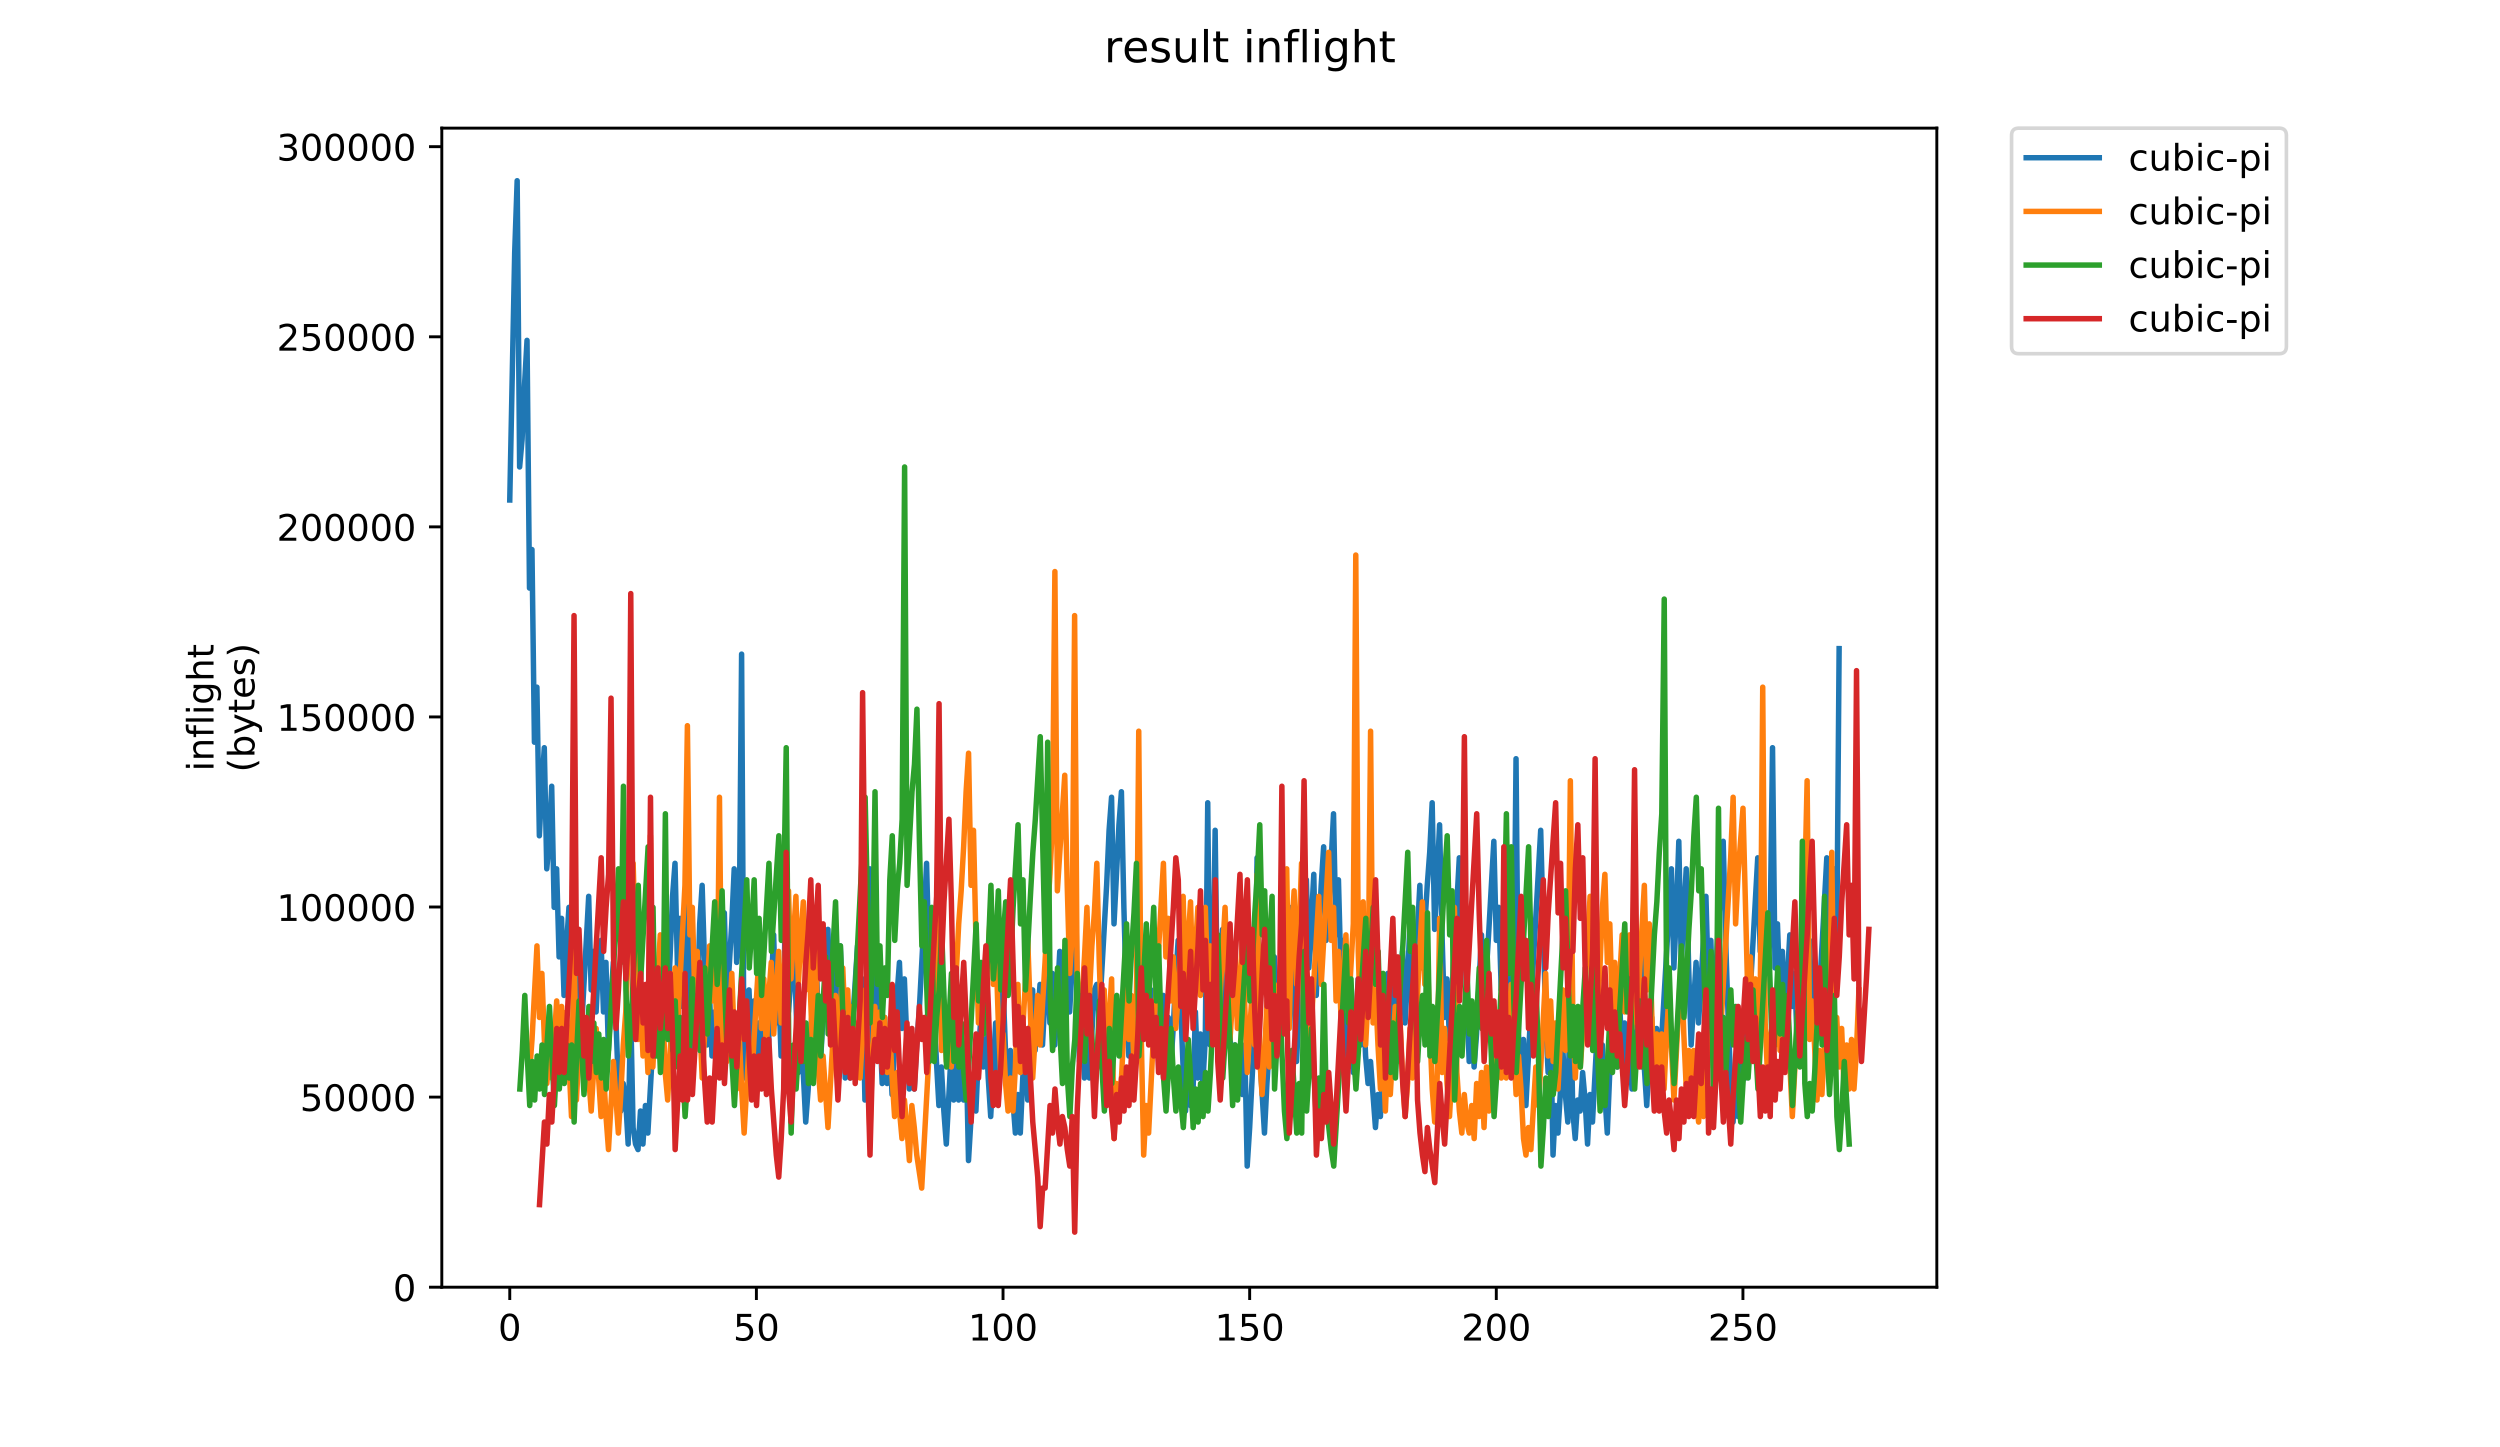 <?xml version="1.0" encoding="utf-8" standalone="no"?>
<!DOCTYPE svg PUBLIC "-//W3C//DTD SVG 1.1//EN"
  "http://www.w3.org/Graphics/SVG/1.1/DTD/svg11.dtd">
<!-- Created with matplotlib (https://matplotlib.org/) -->
<svg height="396pt" version="1.1" viewBox="0 0 684 396" width="684pt" xmlns="http://www.w3.org/2000/svg" xmlns:xlink="http://www.w3.org/1999/xlink">
 <defs>
  <style type="text/css">
*{stroke-linecap:butt;stroke-linejoin:round;}
  </style>
 </defs>
 <g id="figure_1">
  <g id="patch_1">
   <path d="M 0 396 
L 684 396 
L 684 0 
L 0 0 
z
" style="fill:#ffffff;"/>
  </g>
  <g id="axes_1">
   <g id="patch_2">
    <path d="M 120.879 352.174 
L 529.913 352.174 
L 529.913 35.062 
L 120.879 35.062 
z
" style="fill:#ffffff;"/>
   </g>
   <g id="matplotlib.axis_1">
    <g id="xtick_1">
     <g id="line2d_1">
      <defs>
       <path d="M 0 0 
L 0 3.5 
" id="mdbe551a694" style="stroke:#000000;stroke-width:0.8;"/>
      </defs>
      <g>
       <use style="stroke:#000000;stroke-width:0.8;" x="139.471" xlink:href="#mdbe551a694" y="352.174"/>
      </g>
     </g>
     <g id="text_1">
      <!-- 0 -->
      <defs>
       <path d="M 31.781 66.406 
Q 24.172 66.406 20.328 58.906 
Q 16.5 51.422 16.5 36.375 
Q 16.5 21.391 20.328 13.891 
Q 24.172 6.391 31.781 6.391 
Q 39.453 6.391 43.281 13.891 
Q 47.125 21.391 47.125 36.375 
Q 47.125 51.422 43.281 58.906 
Q 39.453 66.406 31.781 66.406 
z
M 31.781 74.219 
Q 44.047 74.219 50.516 64.516 
Q 56.984 54.828 56.984 36.375 
Q 56.984 17.969 50.516 8.266 
Q 44.047 -1.422 31.781 -1.422 
Q 19.531 -1.422 13.062 8.266 
Q 6.594 17.969 6.594 36.375 
Q 6.594 54.828 13.062 64.516 
Q 19.531 74.219 31.781 74.219 
z
" id="DejaVuSans-48"/>
      </defs>
      <g transform="translate(136.29 366.773)scale(0.1 -0.1)">
       <use xlink:href="#DejaVuSans-48"/>
      </g>
     </g>
    </g>
    <g id="xtick_2">
     <g id="line2d_2">
      <g>
       <use style="stroke:#000000;stroke-width:0.8;" x="206.95" xlink:href="#mdbe551a694" y="352.174"/>
      </g>
     </g>
     <g id="text_2">
      <!-- 50 -->
      <defs>
       <path d="M 10.797 72.906 
L 49.516 72.906 
L 49.516 64.594 
L 19.828 64.594 
L 19.828 46.734 
Q 21.969 47.469 24.109 47.828 
Q 26.266 48.188 28.422 48.188 
Q 40.625 48.188 47.75 41.5 
Q 54.891 34.812 54.891 23.391 
Q 54.891 11.625 47.562 5.094 
Q 40.234 -1.422 26.906 -1.422 
Q 22.312 -1.422 17.547 -0.641 
Q 12.797 0.141 7.719 1.703 
L 7.719 11.625 
Q 12.109 9.234 16.797 8.062 
Q 21.484 6.891 26.703 6.891 
Q 35.156 6.891 40.078 11.328 
Q 45.016 15.766 45.016 23.391 
Q 45.016 31 40.078 35.438 
Q 35.156 39.891 26.703 39.891 
Q 22.75 39.891 18.812 39.016 
Q 14.891 38.141 10.797 36.281 
z
" id="DejaVuSans-53"/>
      </defs>
      <g transform="translate(200.588 366.773)scale(0.1 -0.1)">
       <use xlink:href="#DejaVuSans-53"/>
       <use x="63.623" xlink:href="#DejaVuSans-48"/>
      </g>
     </g>
    </g>
    <g id="xtick_3">
     <g id="line2d_3">
      <g>
       <use style="stroke:#000000;stroke-width:0.8;" x="274.429" xlink:href="#mdbe551a694" y="352.174"/>
      </g>
     </g>
     <g id="text_3">
      <!-- 100 -->
      <defs>
       <path d="M 12.406 8.297 
L 28.516 8.297 
L 28.516 63.922 
L 10.984 60.406 
L 10.984 69.391 
L 28.422 72.906 
L 38.281 72.906 
L 38.281 8.297 
L 54.391 8.297 
L 54.391 0 
L 12.406 0 
z
" id="DejaVuSans-49"/>
      </defs>
      <g transform="translate(264.885 366.773)scale(0.1 -0.1)">
       <use xlink:href="#DejaVuSans-49"/>
       <use x="63.623" xlink:href="#DejaVuSans-48"/>
       <use x="127.246" xlink:href="#DejaVuSans-48"/>
      </g>
     </g>
    </g>
    <g id="xtick_4">
     <g id="line2d_4">
      <g>
       <use style="stroke:#000000;stroke-width:0.8;" x="341.908" xlink:href="#mdbe551a694" y="352.174"/>
      </g>
     </g>
     <g id="text_4">
      <!-- 150 -->
      <g transform="translate(332.364 366.773)scale(0.1 -0.1)">
       <use xlink:href="#DejaVuSans-49"/>
       <use x="63.623" xlink:href="#DejaVuSans-53"/>
       <use x="127.246" xlink:href="#DejaVuSans-48"/>
      </g>
     </g>
    </g>
    <g id="xtick_5">
     <g id="line2d_5">
      <g>
       <use style="stroke:#000000;stroke-width:0.8;" x="409.387" xlink:href="#mdbe551a694" y="352.174"/>
      </g>
     </g>
     <g id="text_5">
      <!-- 200 -->
      <defs>
       <path d="M 19.188 8.297 
L 53.609 8.297 
L 53.609 0 
L 7.328 0 
L 7.328 8.297 
Q 12.938 14.109 22.625 23.891 
Q 32.328 33.688 34.812 36.531 
Q 39.547 41.844 41.422 45.531 
Q 43.312 49.219 43.312 52.781 
Q 43.312 58.594 39.234 62.25 
Q 35.156 65.922 28.609 65.922 
Q 23.969 65.922 18.812 64.312 
Q 13.672 62.703 7.812 59.422 
L 7.812 69.391 
Q 13.766 71.781 18.938 73 
Q 24.125 74.219 28.422 74.219 
Q 39.75 74.219 46.484 68.547 
Q 53.219 62.891 53.219 53.422 
Q 53.219 48.922 51.531 44.891 
Q 49.859 40.875 45.406 35.406 
Q 44.188 33.984 37.641 27.219 
Q 31.109 20.453 19.188 8.297 
z
" id="DejaVuSans-50"/>
      </defs>
      <g transform="translate(399.843 366.773)scale(0.1 -0.1)">
       <use xlink:href="#DejaVuSans-50"/>
       <use x="63.623" xlink:href="#DejaVuSans-48"/>
       <use x="127.246" xlink:href="#DejaVuSans-48"/>
      </g>
     </g>
    </g>
    <g id="xtick_6">
     <g id="line2d_6">
      <g>
       <use style="stroke:#000000;stroke-width:0.8;" x="476.866" xlink:href="#mdbe551a694" y="352.174"/>
      </g>
     </g>
     <g id="text_6">
      <!-- 250 -->
      <g transform="translate(467.322 366.773)scale(0.1 -0.1)">
       <use xlink:href="#DejaVuSans-50"/>
       <use x="63.623" xlink:href="#DejaVuSans-53"/>
       <use x="127.246" xlink:href="#DejaVuSans-48"/>
      </g>
     </g>
    </g>
   </g>
   <g id="matplotlib.axis_2">
    <g id="ytick_1">
     <g id="line2d_7">
      <defs>
       <path d="M 0 0 
L -3.5 0 
" id="m4161123679" style="stroke:#000000;stroke-width:0.8;"/>
      </defs>
      <g>
       <use style="stroke:#000000;stroke-width:0.8;" x="120.879" xlink:href="#m4161123679" y="352.174"/>
      </g>
     </g>
     <g id="text_7">
      <!-- 0 -->
      <g transform="translate(107.516 355.973)scale(0.1 -0.1)">
       <use xlink:href="#DejaVuSans-48"/>
      </g>
     </g>
    </g>
    <g id="ytick_2">
     <g id="line2d_8">
      <g>
       <use style="stroke:#000000;stroke-width:0.8;" x="120.879" xlink:href="#m4161123679" y="300.168"/>
      </g>
     </g>
     <g id="text_8">
      <!-- 50000 -->
      <g transform="translate(82.066 303.967)scale(0.1 -0.1)">
       <use xlink:href="#DejaVuSans-53"/>
       <use x="63.623" xlink:href="#DejaVuSans-48"/>
       <use x="127.246" xlink:href="#DejaVuSans-48"/>
       <use x="190.869" xlink:href="#DejaVuSans-48"/>
       <use x="254.492" xlink:href="#DejaVuSans-48"/>
      </g>
     </g>
    </g>
    <g id="ytick_3">
     <g id="line2d_9">
      <g>
       <use style="stroke:#000000;stroke-width:0.8;" x="120.879" xlink:href="#m4161123679" y="248.161"/>
      </g>
     </g>
     <g id="text_9">
      <!-- 100000 -->
      <g transform="translate(75.704 251.96)scale(0.1 -0.1)">
       <use xlink:href="#DejaVuSans-49"/>
       <use x="63.623" xlink:href="#DejaVuSans-48"/>
       <use x="127.246" xlink:href="#DejaVuSans-48"/>
       <use x="190.869" xlink:href="#DejaVuSans-48"/>
       <use x="254.492" xlink:href="#DejaVuSans-48"/>
       <use x="318.115" xlink:href="#DejaVuSans-48"/>
      </g>
     </g>
    </g>
    <g id="ytick_4">
     <g id="line2d_10">
      <g>
       <use style="stroke:#000000;stroke-width:0.8;" x="120.879" xlink:href="#m4161123679" y="196.154"/>
      </g>
     </g>
     <g id="text_10">
      <!-- 150000 -->
      <g transform="translate(75.704 199.954)scale(0.1 -0.1)">
       <use xlink:href="#DejaVuSans-49"/>
       <use x="63.623" xlink:href="#DejaVuSans-53"/>
       <use x="127.246" xlink:href="#DejaVuSans-48"/>
       <use x="190.869" xlink:href="#DejaVuSans-48"/>
       <use x="254.492" xlink:href="#DejaVuSans-48"/>
       <use x="318.115" xlink:href="#DejaVuSans-48"/>
      </g>
     </g>
    </g>
    <g id="ytick_5">
     <g id="line2d_11">
      <g>
       <use style="stroke:#000000;stroke-width:0.8;" x="120.879" xlink:href="#m4161123679" y="144.148"/>
      </g>
     </g>
     <g id="text_11">
      <!-- 200000 -->
      <g transform="translate(75.704 147.947)scale(0.1 -0.1)">
       <use xlink:href="#DejaVuSans-50"/>
       <use x="63.623" xlink:href="#DejaVuSans-48"/>
       <use x="127.246" xlink:href="#DejaVuSans-48"/>
       <use x="190.869" xlink:href="#DejaVuSans-48"/>
       <use x="254.492" xlink:href="#DejaVuSans-48"/>
       <use x="318.115" xlink:href="#DejaVuSans-48"/>
      </g>
     </g>
    </g>
    <g id="ytick_6">
     <g id="line2d_12">
      <g>
       <use style="stroke:#000000;stroke-width:0.8;" x="120.879" xlink:href="#m4161123679" y="92.141"/>
      </g>
     </g>
     <g id="text_12">
      <!-- 250000 -->
      <g transform="translate(75.704 95.94)scale(0.1 -0.1)">
       <use xlink:href="#DejaVuSans-50"/>
       <use x="63.623" xlink:href="#DejaVuSans-53"/>
       <use x="127.246" xlink:href="#DejaVuSans-48"/>
       <use x="190.869" xlink:href="#DejaVuSans-48"/>
       <use x="254.492" xlink:href="#DejaVuSans-48"/>
       <use x="318.115" xlink:href="#DejaVuSans-48"/>
      </g>
     </g>
    </g>
    <g id="ytick_7">
     <g id="line2d_13">
      <g>
       <use style="stroke:#000000;stroke-width:0.8;" x="120.879" xlink:href="#m4161123679" y="40.135"/>
      </g>
     </g>
     <g id="text_13">
      <!-- 300000 -->
      <defs>
       <path d="M 40.578 39.312 
Q 47.656 37.797 51.625 33 
Q 55.609 28.219 55.609 21.188 
Q 55.609 10.406 48.188 4.484 
Q 40.766 -1.422 27.094 -1.422 
Q 22.516 -1.422 17.656 -0.516 
Q 12.797 0.391 7.625 2.203 
L 7.625 11.719 
Q 11.719 9.328 16.594 8.109 
Q 21.484 6.891 26.812 6.891 
Q 36.078 6.891 40.938 10.547 
Q 45.797 14.203 45.797 21.188 
Q 45.797 27.641 41.281 31.266 
Q 36.766 34.906 28.719 34.906 
L 20.219 34.906 
L 20.219 43.016 
L 29.109 43.016 
Q 36.375 43.016 40.234 45.922 
Q 44.094 48.828 44.094 54.297 
Q 44.094 59.906 40.109 62.906 
Q 36.141 65.922 28.719 65.922 
Q 24.656 65.922 20.016 65.031 
Q 15.375 64.156 9.812 62.312 
L 9.812 71.094 
Q 15.438 72.656 20.344 73.438 
Q 25.25 74.219 29.594 74.219 
Q 40.828 74.219 47.359 69.109 
Q 53.906 64.016 53.906 55.328 
Q 53.906 49.266 50.438 45.094 
Q 46.969 40.922 40.578 39.312 
z
" id="DejaVuSans-51"/>
      </defs>
      <g transform="translate(75.704 43.934)scale(0.1 -0.1)">
       <use xlink:href="#DejaVuSans-51"/>
       <use x="63.623" xlink:href="#DejaVuSans-48"/>
       <use x="127.246" xlink:href="#DejaVuSans-48"/>
       <use x="190.869" xlink:href="#DejaVuSans-48"/>
       <use x="254.492" xlink:href="#DejaVuSans-48"/>
       <use x="318.115" xlink:href="#DejaVuSans-48"/>
      </g>
     </g>
    </g>
    <g id="text_14">
     <!-- inflight -->
     <defs>
      <path d="M 9.422 54.688 
L 18.406 54.688 
L 18.406 0 
L 9.422 0 
z
M 9.422 75.984 
L 18.406 75.984 
L 18.406 64.594 
L 9.422 64.594 
z
" id="DejaVuSans-105"/>
      <path d="M 54.891 33.016 
L 54.891 0 
L 45.906 0 
L 45.906 32.719 
Q 45.906 40.484 42.875 44.328 
Q 39.844 48.188 33.797 48.188 
Q 26.516 48.188 22.312 43.547 
Q 18.109 38.922 18.109 30.906 
L 18.109 0 
L 9.078 0 
L 9.078 54.688 
L 18.109 54.688 
L 18.109 46.188 
Q 21.344 51.125 25.703 53.562 
Q 30.078 56 35.797 56 
Q 45.219 56 50.047 50.172 
Q 54.891 44.344 54.891 33.016 
z
" id="DejaVuSans-110"/>
      <path d="M 37.109 75.984 
L 37.109 68.5 
L 28.516 68.5 
Q 23.688 68.5 21.797 66.547 
Q 19.922 64.594 19.922 59.516 
L 19.922 54.688 
L 34.719 54.688 
L 34.719 47.703 
L 19.922 47.703 
L 19.922 0 
L 10.891 0 
L 10.891 47.703 
L 2.297 47.703 
L 2.297 54.688 
L 10.891 54.688 
L 10.891 58.5 
Q 10.891 67.625 15.141 71.797 
Q 19.391 75.984 28.609 75.984 
z
" id="DejaVuSans-102"/>
      <path d="M 9.422 75.984 
L 18.406 75.984 
L 18.406 0 
L 9.422 0 
z
" id="DejaVuSans-108"/>
      <path d="M 45.406 27.984 
Q 45.406 37.75 41.375 43.109 
Q 37.359 48.484 30.078 48.484 
Q 22.859 48.484 18.828 43.109 
Q 14.797 37.75 14.797 27.984 
Q 14.797 18.266 18.828 12.891 
Q 22.859 7.516 30.078 7.516 
Q 37.359 7.516 41.375 12.891 
Q 45.406 18.266 45.406 27.984 
z
M 54.391 6.781 
Q 54.391 -7.172 48.188 -13.984 
Q 42 -20.797 29.203 -20.797 
Q 24.469 -20.797 20.266 -20.094 
Q 16.062 -19.391 12.109 -17.922 
L 12.109 -9.188 
Q 16.062 -11.328 19.922 -12.344 
Q 23.781 -13.375 27.781 -13.375 
Q 36.625 -13.375 41.016 -8.766 
Q 45.406 -4.156 45.406 5.172 
L 45.406 9.625 
Q 42.625 4.781 38.281 2.391 
Q 33.938 0 27.875 0 
Q 17.828 0 11.672 7.656 
Q 5.516 15.328 5.516 27.984 
Q 5.516 40.672 11.672 48.328 
Q 17.828 56 27.875 56 
Q 33.938 56 38.281 53.609 
Q 42.625 51.219 45.406 46.391 
L 45.406 54.688 
L 54.391 54.688 
z
" id="DejaVuSans-103"/>
      <path d="M 54.891 33.016 
L 54.891 0 
L 45.906 0 
L 45.906 32.719 
Q 45.906 40.484 42.875 44.328 
Q 39.844 48.188 33.797 48.188 
Q 26.516 48.188 22.312 43.547 
Q 18.109 38.922 18.109 30.906 
L 18.109 0 
L 9.078 0 
L 9.078 75.984 
L 18.109 75.984 
L 18.109 46.188 
Q 21.344 51.125 25.703 53.562 
Q 30.078 56 35.797 56 
Q 45.219 56 50.047 50.172 
Q 54.891 44.344 54.891 33.016 
z
" id="DejaVuSans-104"/>
      <path d="M 18.312 70.219 
L 18.312 54.688 
L 36.812 54.688 
L 36.812 47.703 
L 18.312 47.703 
L 18.312 18.016 
Q 18.312 11.328 20.141 9.422 
Q 21.969 7.516 27.594 7.516 
L 36.812 7.516 
L 36.812 0 
L 27.594 0 
Q 17.188 0 13.234 3.875 
Q 9.281 7.766 9.281 18.016 
L 9.281 47.703 
L 2.688 47.703 
L 2.688 54.688 
L 9.281 54.688 
L 9.281 70.219 
z
" id="DejaVuSans-116"/>
     </defs>
     <g transform="translate(58.426 211.018)rotate(-90)scale(0.1 -0.1)">
      <use xlink:href="#DejaVuSans-105"/>
      <use x="27.783" xlink:href="#DejaVuSans-110"/>
      <use x="91.162" xlink:href="#DejaVuSans-102"/>
      <use x="126.367" xlink:href="#DejaVuSans-108"/>
      <use x="154.15" xlink:href="#DejaVuSans-105"/>
      <use x="181.934" xlink:href="#DejaVuSans-103"/>
      <use x="245.41" xlink:href="#DejaVuSans-104"/>
      <use x="308.789" xlink:href="#DejaVuSans-116"/>
     </g>
     <!-- (bytes) -->
     <defs>
      <path d="M 31 75.875 
Q 24.469 64.656 21.281 53.656 
Q 18.109 42.672 18.109 31.391 
Q 18.109 20.125 21.312 9.062 
Q 24.516 -2 31 -13.188 
L 23.188 -13.188 
Q 15.875 -1.703 12.234 9.375 
Q 8.594 20.453 8.594 31.391 
Q 8.594 42.281 12.203 53.312 
Q 15.828 64.359 23.188 75.875 
z
" id="DejaVuSans-40"/>
      <path d="M 48.688 27.297 
Q 48.688 37.203 44.609 42.844 
Q 40.531 48.484 33.406 48.484 
Q 26.266 48.484 22.188 42.844 
Q 18.109 37.203 18.109 27.297 
Q 18.109 17.391 22.188 11.75 
Q 26.266 6.109 33.406 6.109 
Q 40.531 6.109 44.609 11.75 
Q 48.688 17.391 48.688 27.297 
z
M 18.109 46.391 
Q 20.953 51.266 25.266 53.625 
Q 29.594 56 35.594 56 
Q 45.562 56 51.781 48.094 
Q 58.016 40.188 58.016 27.297 
Q 58.016 14.406 51.781 6.484 
Q 45.562 -1.422 35.594 -1.422 
Q 29.594 -1.422 25.266 0.953 
Q 20.953 3.328 18.109 8.203 
L 18.109 0 
L 9.078 0 
L 9.078 75.984 
L 18.109 75.984 
z
" id="DejaVuSans-98"/>
      <path d="M 32.172 -5.078 
Q 28.375 -14.844 24.75 -17.812 
Q 21.141 -20.797 15.094 -20.797 
L 7.906 -20.797 
L 7.906 -13.281 
L 13.188 -13.281 
Q 16.891 -13.281 18.938 -11.516 
Q 21 -9.766 23.484 -3.219 
L 25.094 0.875 
L 2.984 54.688 
L 12.5 54.688 
L 29.594 11.922 
L 46.688 54.688 
L 56.203 54.688 
z
" id="DejaVuSans-121"/>
      <path d="M 56.203 29.594 
L 56.203 25.203 
L 14.891 25.203 
Q 15.484 15.922 20.484 11.062 
Q 25.484 6.203 34.422 6.203 
Q 39.594 6.203 44.453 7.469 
Q 49.312 8.734 54.109 11.281 
L 54.109 2.781 
Q 49.266 0.734 44.188 -0.344 
Q 39.109 -1.422 33.891 -1.422 
Q 20.797 -1.422 13.156 6.188 
Q 5.516 13.812 5.516 26.812 
Q 5.516 40.234 12.766 48.109 
Q 20.016 56 32.328 56 
Q 43.359 56 49.781 48.891 
Q 56.203 41.797 56.203 29.594 
z
M 47.219 32.234 
Q 47.125 39.594 43.094 43.984 
Q 39.062 48.391 32.422 48.391 
Q 24.906 48.391 20.391 44.141 
Q 15.875 39.891 15.188 32.172 
z
" id="DejaVuSans-101"/>
      <path d="M 44.281 53.078 
L 44.281 44.578 
Q 40.484 46.531 36.375 47.5 
Q 32.281 48.484 27.875 48.484 
Q 21.188 48.484 17.844 46.438 
Q 14.5 44.391 14.5 40.281 
Q 14.5 37.156 16.891 35.375 
Q 19.281 33.594 26.516 31.984 
L 29.594 31.297 
Q 39.156 29.25 43.188 25.516 
Q 47.219 21.781 47.219 15.094 
Q 47.219 7.469 41.188 3.016 
Q 35.156 -1.422 24.609 -1.422 
Q 20.219 -1.422 15.453 -0.562 
Q 10.688 0.297 5.422 2 
L 5.422 11.281 
Q 10.406 8.688 15.234 7.391 
Q 20.062 6.109 24.812 6.109 
Q 31.156 6.109 34.562 8.281 
Q 37.984 10.453 37.984 14.406 
Q 37.984 18.062 35.516 20.016 
Q 33.062 21.969 24.703 23.781 
L 21.578 24.516 
Q 13.234 26.266 9.516 29.906 
Q 5.812 33.547 5.812 39.891 
Q 5.812 47.609 11.281 51.797 
Q 16.75 56 26.812 56 
Q 31.781 56 36.172 55.266 
Q 40.578 54.547 44.281 53.078 
z
" id="DejaVuSans-115"/>
      <path d="M 8.016 75.875 
L 15.828 75.875 
Q 23.141 64.359 26.781 53.312 
Q 30.422 42.281 30.422 31.391 
Q 30.422 20.453 26.781 9.375 
Q 23.141 -1.703 15.828 -13.188 
L 8.016 -13.188 
Q 14.5 -2 17.703 9.062 
Q 20.906 20.125 20.906 31.391 
Q 20.906 42.672 17.703 53.656 
Q 14.5 64.656 8.016 75.875 
z
" id="DejaVuSans-41"/>
     </defs>
     <g transform="translate(69.624 211.295)rotate(-90)scale(0.1 -0.1)">
      <use xlink:href="#DejaVuSans-40"/>
      <use x="39.014" xlink:href="#DejaVuSans-98"/>
      <use x="102.49" xlink:href="#DejaVuSans-121"/>
      <use x="161.67" xlink:href="#DejaVuSans-116"/>
      <use x="200.879" xlink:href="#DejaVuSans-101"/>
      <use x="262.402" xlink:href="#DejaVuSans-115"/>
      <use x="314.502" xlink:href="#DejaVuSans-41"/>
     </g>
    </g>
   </g>
   <g id="line2d_14">
    <path clip-path="url(#p07525b88c9)" d="M 139.471 136.8 
L 140.821 69.025 
L 141.495 49.446 
L 142.17 127.764 
L 142.845 120.233 
L 143.52 105.172 
L 144.195 93.123 
L 144.869 160.898 
L 145.544 150.355 
L 146.219 203.069 
L 146.894 188.008 
L 147.569 228.673 
L 148.243 215.118 
L 148.918 204.575 
L 149.593 237.71 
L 150.268 230.179 
L 150.942 215.118 
L 151.617 248.253 
L 152.292 237.71 
L 152.967 261.808 
L 153.642 251.265 
L 154.316 272.35 
L 154.991 258.795 
L 155.666 248.253 
L 156.341 270.844 
L 157.016 213.612 
L 157.69 279.881 
L 158.365 266.326 
L 159.04 282.893 
L 161.064 245.24 
L 161.739 270.844 
L 162.414 260.301 
L 163.089 276.869 
L 163.763 263.314 
L 164.438 257.289 
L 165.113 276.869 
L 165.788 263.314 
L 166.463 287.411 
L 167.137 273.856 
L 167.812 263.314 
L 168.487 278.375 
L 169.162 296.448 
L 169.837 303.979 
L 170.511 296.448 
L 171.186 300.966 
L 171.861 313.015 
L 172.536 275.363 
L 173.211 308.497 
L 173.885 313.015 
L 174.56 314.521 
L 175.235 303.979 
L 175.91 313.015 
L 176.584 302.473 
L 177.259 310.003 
L 179.284 273.856 
L 179.958 288.918 
L 181.308 266.326 
L 181.983 254.277 
L 182.658 275.363 
L 183.332 261.808 
L 184.007 245.24 
L 184.682 236.204 
L 185.357 264.82 
L 186.032 251.265 
L 186.706 275.363 
L 188.056 246.746 
L 189.405 288.918 
L 190.08 276.869 
L 190.755 276.869 
L 191.43 252.771 
L 192.105 242.228 
L 193.454 285.905 
L 194.129 272.35 
L 194.804 288.918 
L 195.479 276.869 
L 196.153 287.411 
L 196.828 273.856 
L 197.503 266.326 
L 198.178 249.759 
L 198.853 275.363 
L 200.202 252.771 
L 200.877 237.71 
L 201.552 263.314 
L 202.226 257.289 
L 202.901 178.971 
L 203.576 294.942 
L 204.926 270.844 
L 205.6 287.411 
L 206.275 273.856 
L 206.95 294.942 
L 207.625 279.881 
L 208.3 293.436 
L 208.974 276.869 
L 209.649 296.448 
L 210.324 284.399 
L 211.674 255.783 
L 212.348 279.881 
L 213.023 269.338 
L 213.698 288.918 
L 214.373 275.363 
L 215.047 239.216 
L 215.722 276.869 
L 216.397 267.832 
L 217.072 254.277 
L 218.421 293.436 
L 219.096 276.869 
L 219.771 293.436 
L 220.446 306.991 
L 221.121 297.954 
L 221.795 282.893 
L 222.47 272.35 
L 223.145 258.795 
L 223.82 276.869 
L 224.495 290.424 
L 226.519 254.277 
L 227.194 276.869 
L 227.868 264.82 
L 228.543 284.399 
L 229.893 258.795 
L 230.568 275.363 
L 231.242 294.942 
L 231.917 282.893 
L 232.592 294.942 
L 233.267 279.881 
L 234.616 258.795 
L 235.291 278.375 
L 235.966 267.832 
L 236.641 300.966 
L 237.316 290.424 
L 237.99 237.71 
L 238.665 291.93 
L 240.015 263.314 
L 241.364 296.448 
L 242.039 278.375 
L 242.714 296.448 
L 243.389 284.399 
L 244.063 299.46 
L 245.413 272.35 
L 246.088 263.314 
L 246.763 281.387 
L 247.437 267.832 
L 248.112 284.399 
L 248.787 297.954 
L 249.462 288.918 
L 250.137 297.954 
L 250.811 285.905 
L 251.486 276.869 
L 252.836 251.265 
L 253.51 236.204 
L 254.185 263.314 
L 254.86 254.277 
L 255.535 275.363 
L 256.21 290.424 
L 256.884 302.473 
L 257.559 291.93 
L 258.234 303.979 
L 258.909 313.015 
L 260.258 287.411 
L 260.933 300.966 
L 261.608 288.918 
L 262.283 300.966 
L 262.958 287.411 
L 263.632 300.966 
L 264.307 285.905 
L 264.982 317.534 
L 266.331 294.942 
L 267.006 303.979 
L 267.681 288.918 
L 268.356 278.375 
L 269.031 291.93 
L 269.705 279.881 
L 270.38 294.942 
L 271.055 305.485 
L 272.405 279.881 
L 273.079 293.436 
L 273.754 279.881 
L 274.429 269.338 
L 275.104 287.411 
L 275.779 300.966 
L 276.453 287.411 
L 277.128 300.966 
L 277.803 310.003 
L 278.478 299.46 
L 279.152 310.003 
L 279.827 294.942 
L 280.502 284.399 
L 281.177 300.966 
L 281.852 282.893 
L 282.526 270.844 
L 283.201 287.411 
L 284.551 269.338 
L 285.226 285.905 
L 286.575 260.301 
L 287.25 279.881 
L 287.925 266.326 
L 288.6 285.905 
L 289.949 260.301 
L 290.624 281.387 
L 291.973 257.289 
L 292.648 276.869 
L 293.323 264.82 
L 293.998 216.624 
L 294.673 272.35 
L 295.347 290.424 
L 296.022 279.881 
L 296.697 294.942 
L 297.372 281.387 
L 298.047 294.942 
L 299.396 270.844 
L 300.071 269.338 
L 300.746 278.375 
L 302.77 242.228 
L 303.445 227.167 
L 304.12 218.13 
L 304.794 252.771 
L 306.144 225.661 
L 306.819 216.624 
L 307.494 248.253 
L 308.168 272.35 
L 308.843 288.918 
L 309.518 276.869 
L 310.193 291.93 
L 310.868 282.893 
L 311.542 264.82 
L 312.217 257.289 
L 312.892 276.869 
L 313.567 266.326 
L 314.242 284.399 
L 314.916 270.844 
L 315.591 287.411 
L 316.941 264.82 
L 317.615 282.893 
L 318.29 272.35 
L 318.965 290.424 
L 319.64 278.375 
L 320.315 291.93 
L 320.989 281.387 
L 321.664 267.832 
L 322.339 257.289 
L 323.689 291.93 
L 324.363 303.979 
L 325.038 291.93 
L 325.713 302.473 
L 326.388 299.46 
L 327.063 276.869 
L 327.737 294.942 
L 328.412 282.893 
L 329.087 296.448 
L 329.762 284.399 
L 330.436 219.636 
L 331.111 285.905 
L 331.786 273.856 
L 332.461 227.167 
L 333.136 279.881 
L 334.485 254.277 
L 335.16 276.869 
L 335.835 266.326 
L 336.51 282.893 
L 337.184 296.448 
L 337.859 285.905 
L 338.534 299.46 
L 339.209 287.411 
L 339.884 299.46 
L 340.558 285.905 
L 341.233 319.04 
L 341.908 308.497 
L 343.257 281.387 
L 343.932 234.698 
L 344.607 287.411 
L 345.957 310.003 
L 346.631 296.448 
L 347.306 285.905 
L 347.981 272.35 
L 348.656 261.808 
L 349.331 282.893 
L 351.355 246.746 
L 352.03 269.338 
L 352.705 257.289 
L 353.379 248.253 
L 354.054 272.35 
L 354.729 290.424 
L 355.404 276.869 
L 356.078 266.326 
L 356.753 251.265 
L 357.428 240.722 
L 358.103 264.82 
L 359.452 239.216 
L 360.127 272.35 
L 360.802 255.783 
L 361.477 242.228 
L 362.152 231.685 
L 362.826 257.289 
L 363.501 249.759 
L 364.851 222.649 
L 365.526 255.783 
L 366.2 240.722 
L 366.875 266.326 
L 367.55 257.289 
L 368.225 278.375 
L 368.899 291.93 
L 369.574 281.387 
L 370.249 293.436 
L 371.599 267.832 
L 372.273 285.905 
L 372.948 272.35 
L 373.623 288.918 
L 374.298 296.448 
L 374.973 290.424 
L 376.322 308.497 
L 376.997 299.46 
L 377.672 305.485 
L 378.347 291.93 
L 379.021 282.893 
L 379.696 266.326 
L 380.371 285.905 
L 381.72 263.314 
L 382.395 282.893 
L 383.745 260.301 
L 384.42 279.881 
L 385.094 267.832 
L 385.769 252.771 
L 386.444 278.375 
L 387.119 267.832 
L 388.468 242.228 
L 389.143 264.82 
L 390.493 242.228 
L 391.168 233.191 
L 391.842 219.636 
L 392.517 254.277 
L 393.867 225.661 
L 394.541 255.783 
L 395.216 278.375 
L 395.891 267.832 
L 396.566 284.399 
L 399.265 234.698 
L 399.94 263.314 
L 400.615 249.759 
L 401.289 272.35 
L 401.964 290.424 
L 402.639 276.869 
L 403.314 291.93 
L 403.988 282.893 
L 405.338 255.783 
L 406.013 276.869 
L 407.362 254.277 
L 408.712 230.179 
L 409.387 257.289 
L 410.062 248.253 
L 410.736 270.844 
L 411.411 257.289 
L 412.086 246.746 
L 412.761 278.375 
L 413.436 258.795 
L 414.11 276.869 
L 414.785 207.588 
L 415.46 282.893 
L 416.135 294.942 
L 416.809 284.399 
L 417.484 302.473 
L 419.509 263.314 
L 421.533 227.167 
L 422.883 278.375 
L 423.557 293.436 
L 424.232 279.881 
L 424.907 316.028 
L 425.582 302.473 
L 426.257 310.003 
L 427.606 287.411 
L 428.281 299.46 
L 428.956 306.991 
L 429.63 267.832 
L 430.305 303.979 
L 430.98 311.509 
L 431.655 300.966 
L 432.33 303.979 
L 433.004 293.436 
L 433.679 300.966 
L 434.354 313.015 
L 435.029 299.46 
L 435.704 306.991 
L 437.053 281.387 
L 437.728 297.954 
L 438.403 285.905 
L 439.078 299.46 
L 439.752 310.003 
L 440.427 293.436 
L 441.777 270.844 
L 442.451 291.93 
L 443.126 273.856 
L 443.801 290.424 
L 444.476 279.881 
L 445.151 294.942 
L 445.825 282.893 
L 446.5 297.954 
L 447.85 272.35 
L 448.525 288.918 
L 449.199 261.808 
L 449.874 291.93 
L 450.549 302.473 
L 451.224 288.918 
L 451.899 278.375 
L 452.573 296.448 
L 453.248 281.387 
L 453.923 296.448 
L 457.297 237.71 
L 457.972 264.82 
L 458.646 249.759 
L 459.321 230.179 
L 459.996 263.314 
L 461.346 237.71 
L 462.02 264.82 
L 462.695 285.905 
L 464.045 263.314 
L 464.72 279.881 
L 466.069 257.289 
L 466.744 245.24 
L 467.419 269.338 
L 468.093 257.289 
L 468.768 281.387 
L 469.443 266.326 
L 471.467 230.179 
L 472.142 257.289 
L 472.817 278.375 
L 473.492 294.942 
L 474.167 306.991 
L 474.841 294.942 
L 475.516 305.485 
L 476.191 296.448 
L 476.866 282.893 
L 477.541 294.942 
L 480.914 234.698 
L 481.589 260.301 
L 482.264 251.265 
L 482.939 252.771 
L 483.614 266.326 
L 484.288 255.783 
L 484.963 204.575 
L 485.638 264.82 
L 486.313 252.771 
L 486.988 272.35 
L 487.662 260.301 
L 488.337 279.881 
L 489.687 255.783 
L 490.362 275.363 
L 491.036 266.326 
L 491.711 285.905 
L 493.061 263.314 
L 493.735 281.387 
L 494.41 270.844 
L 495.085 257.289 
L 495.76 276.869 
L 496.435 266.326 
L 497.109 284.399 
L 499.809 234.698 
L 500.483 260.301 
L 501.833 237.71 
L 502.508 261.808 
L 503.183 177.465 
L 503.183 177.465 
" style="fill:none;stroke:#1f77b4;stroke-linecap:square;stroke-width:1.5;"/>
   </g>
   <g id="line2d_15">
    <path clip-path="url(#p07525b88c9)" d="M 144.887 293.436 
L 145.562 284.399 
L 146.911 258.795 
L 147.586 278.375 
L 148.261 266.326 
L 148.936 284.399 
L 149.61 296.448 
L 150.285 287.411 
L 150.96 294.942 
L 152.31 273.856 
L 152.984 287.411 
L 153.659 275.363 
L 154.334 288.918 
L 155.009 276.869 
L 156.358 305.485 
L 157.033 254.277 
L 157.708 300.966 
L 159.058 275.363 
L 159.732 291.93 
L 160.407 281.387 
L 161.082 294.942 
L 161.757 303.979 
L 163.106 281.387 
L 163.781 294.942 
L 164.456 305.485 
L 165.131 293.436 
L 165.805 305.485 
L 166.48 314.521 
L 167.83 290.424 
L 169.179 310.003 
L 169.854 299.46 
L 170.529 285.905 
L 171.204 276.869 
L 171.879 260.301 
L 172.553 246.746 
L 173.228 236.204 
L 174.578 284.399 
L 175.252 273.856 
L 175.927 288.918 
L 176.602 278.375 
L 177.277 293.436 
L 177.952 228.673 
L 178.626 291.93 
L 179.301 278.375 
L 180.651 255.783 
L 182 293.436 
L 182.675 300.966 
L 184.025 275.363 
L 184.699 264.82 
L 185.374 281.387 
L 187.399 242.228 
L 188.073 198.551 
L 188.748 255.783 
L 189.423 248.253 
L 190.098 272.35 
L 190.773 260.301 
L 191.447 279.881 
L 192.122 294.942 
L 194.147 258.795 
L 194.821 273.856 
L 195.496 264.82 
L 196.171 281.387 
L 196.846 218.13 
L 197.52 285.905 
L 198.195 273.856 
L 198.87 290.424 
L 199.545 279.881 
L 200.22 266.326 
L 200.894 284.399 
L 201.569 297.954 
L 202.244 282.893 
L 202.919 297.954 
L 203.594 310.003 
L 204.943 285.905 
L 205.618 297.954 
L 206.293 284.399 
L 207.642 261.808 
L 208.317 281.387 
L 208.992 267.832 
L 209.667 287.411 
L 210.341 272.35 
L 211.016 263.314 
L 211.691 282.893 
L 213.041 260.301 
L 213.715 279.881 
L 215.065 257.289 
L 215.74 243.734 
L 216.415 267.832 
L 217.764 245.24 
L 218.439 269.338 
L 219.114 255.783 
L 219.789 246.746 
L 220.463 270.844 
L 221.138 255.783 
L 222.488 291.93 
L 223.162 254.277 
L 223.837 291.93 
L 224.512 300.966 
L 225.187 288.918 
L 226.536 308.497 
L 228.561 272.35 
L 229.236 287.411 
L 230.585 264.82 
L 231.26 281.387 
L 231.935 270.844 
L 232.61 288.918 
L 233.284 275.363 
L 233.959 291.93 
L 234.634 279.881 
L 235.309 294.942 
L 236.658 270.844 
L 237.333 285.905 
L 238.008 310.003 
L 238.683 288.918 
L 239.357 275.363 
L 240.032 287.411 
L 240.707 276.869 
L 241.382 291.93 
L 242.057 278.375 
L 242.731 293.436 
L 243.406 281.387 
L 244.081 294.942 
L 244.756 305.485 
L 245.431 293.436 
L 246.105 303.979 
L 246.78 311.509 
L 247.455 300.966 
L 248.13 308.497 
L 248.804 317.534 
L 249.479 302.473 
L 250.154 308.497 
L 250.829 316.028 
L 252.178 325.064 
L 255.552 263.314 
L 256.227 279.881 
L 256.902 225.661 
L 257.577 287.411 
L 258.252 273.856 
L 258.926 290.424 
L 259.601 279.881 
L 260.276 291.93 
L 261.625 266.326 
L 262.3 252.771 
L 262.975 243.734 
L 263.65 231.685 
L 264.325 216.624 
L 264.999 206.081 
L 265.674 242.228 
L 266.349 227.167 
L 267.024 257.289 
L 267.699 279.881 
L 268.373 264.82 
L 269.048 282.893 
L 271.073 248.253 
L 271.747 269.338 
L 272.422 257.289 
L 273.097 278.375 
L 273.772 293.436 
L 274.446 282.893 
L 275.121 296.448 
L 275.796 303.979 
L 276.471 294.942 
L 277.146 303.979 
L 277.82 291.93 
L 278.495 269.338 
L 279.17 293.436 
L 281.194 257.289 
L 282.544 294.942 
L 283.894 272.35 
L 284.568 285.905 
L 285.918 263.314 
L 286.593 249.759 
L 287.267 239.216 
L 287.942 225.661 
L 288.617 156.38 
L 289.292 243.734 
L 291.316 212.106 
L 291.991 242.228 
L 292.666 266.326 
L 293.341 255.783 
L 294.015 168.429 
L 294.69 266.326 
L 295.365 284.399 
L 296.715 261.808 
L 297.389 248.253 
L 298.064 272.35 
L 298.739 258.795 
L 299.414 249.759 
L 300.088 236.204 
L 300.763 263.314 
L 301.438 282.893 
L 302.113 270.844 
L 302.788 290.424 
L 304.137 267.832 
L 304.812 311.509 
L 305.487 296.448 
L 306.162 303.979 
L 306.836 294.942 
L 308.186 267.832 
L 308.861 284.399 
L 309.536 272.35 
L 310.21 290.424 
L 310.885 278.375 
L 311.56 200.057 
L 312.235 282.893 
L 312.909 316.028 
L 313.584 302.473 
L 314.259 310.003 
L 315.609 282.893 
L 316.958 260.301 
L 318.308 236.204 
L 318.983 261.808 
L 319.657 251.265 
L 320.332 273.856 
L 321.007 261.808 
L 321.682 281.387 
L 322.357 272.35 
L 323.706 245.24 
L 324.381 270.844 
L 325.056 257.289 
L 325.73 246.746 
L 326.405 270.844 
L 327.755 248.253 
L 328.43 272.35 
L 329.779 248.253 
L 330.454 270.844 
L 331.129 258.795 
L 331.804 279.881 
L 332.478 266.326 
L 333.153 284.399 
L 335.178 248.253 
L 335.852 269.338 
L 336.527 284.399 
L 337.202 273.856 
L 337.877 260.301 
L 338.551 281.387 
L 339.901 257.289 
L 341.251 293.436 
L 342.6 270.844 
L 343.275 285.905 
L 343.95 239.216 
L 344.625 288.918 
L 345.299 299.46 
L 345.974 288.918 
L 346.649 273.856 
L 347.324 291.93 
L 348.673 269.338 
L 349.348 284.399 
L 351.372 251.265 
L 352.047 237.71 
L 352.722 281.387 
L 353.397 254.277 
L 354.072 243.734 
L 354.746 269.338 
L 355.421 255.783 
L 356.096 236.204 
L 356.771 290.424 
L 357.446 278.375 
L 358.12 294.942 
L 358.795 279.881 
L 360.82 245.24 
L 361.494 269.338 
L 363.519 233.191 
L 364.193 257.289 
L 364.868 248.253 
L 365.543 273.856 
L 366.218 260.301 
L 366.893 278.375 
L 368.242 255.783 
L 368.917 276.869 
L 370.267 252.771 
L 370.941 151.861 
L 371.616 260.301 
L 372.291 282.893 
L 372.966 246.746 
L 373.641 285.905 
L 374.315 272.35 
L 374.99 200.057 
L 375.665 279.881 
L 376.34 270.844 
L 377.014 285.905 
L 377.689 297.954 
L 378.364 285.905 
L 379.039 303.979 
L 379.714 287.411 
L 380.388 299.46 
L 381.738 275.363 
L 382.413 290.424 
L 383.088 279.881 
L 383.762 294.942 
L 384.437 305.485 
L 385.112 296.448 
L 385.787 281.387 
L 386.462 294.942 
L 387.811 272.35 
L 389.161 246.746 
L 389.835 269.338 
L 390.51 260.301 
L 391.185 281.387 
L 391.86 297.954 
L 392.535 306.991 
L 393.209 294.942 
L 393.884 251.265 
L 394.559 293.436 
L 395.234 281.387 
L 395.909 296.448 
L 396.583 305.485 
L 397.258 293.436 
L 397.933 248.253 
L 398.608 293.436 
L 399.283 303.979 
L 399.957 310.003 
L 400.632 299.46 
L 401.307 306.991 
L 401.982 310.003 
L 402.656 302.473 
L 403.331 311.509 
L 404.006 296.448 
L 404.681 305.485 
L 405.356 293.436 
L 406.03 308.497 
L 406.705 291.93 
L 407.38 303.979 
L 408.73 278.375 
L 409.404 293.436 
L 410.079 281.387 
L 410.754 294.942 
L 411.429 282.893 
L 412.104 294.942 
L 413.453 269.338 
L 414.128 285.905 
L 414.803 299.46 
L 415.477 288.918 
L 416.152 297.954 
L 416.827 311.509 
L 417.502 316.028 
L 418.177 308.497 
L 418.851 314.521 
L 420.201 291.93 
L 420.876 302.473 
L 421.551 291.93 
L 422.9 266.326 
L 423.575 288.918 
L 424.25 273.856 
L 424.925 290.424 
L 425.599 279.881 
L 426.274 297.954 
L 427.624 270.844 
L 428.298 287.411 
L 428.973 275.363 
L 429.648 213.612 
L 430.323 278.375 
L 430.998 294.942 
L 431.672 282.893 
L 432.347 291.93 
L 433.022 282.893 
L 434.372 257.289 
L 435.046 245.24 
L 435.721 267.832 
L 436.396 255.783 
L 437.071 276.869 
L 437.746 264.82 
L 438.42 248.253 
L 439.095 239.216 
L 439.77 263.314 
L 440.445 252.771 
L 441.119 276.869 
L 441.794 263.314 
L 442.469 282.893 
L 443.144 267.832 
L 443.819 255.783 
L 444.493 276.869 
L 445.843 255.783 
L 446.518 281.387 
L 447.193 231.685 
L 447.867 279.881 
L 449.217 254.277 
L 449.892 242.228 
L 450.567 270.844 
L 451.241 252.771 
L 451.916 276.869 
L 452.591 294.942 
L 453.266 282.893 
L 453.94 296.448 
L 454.615 282.893 
L 455.29 297.954 
L 455.965 282.893 
L 456.64 272.35 
L 457.989 300.966 
L 460.014 261.808 
L 460.688 282.893 
L 461.363 297.954 
L 462.038 287.411 
L 462.713 296.448 
L 463.388 287.411 
L 464.062 300.966 
L 464.737 306.991 
L 465.412 296.448 
L 466.087 305.485 
L 468.111 270.844 
L 468.786 291.93 
L 470.135 263.314 
L 470.81 281.387 
L 473.509 234.698 
L 474.184 218.13 
L 474.859 252.771 
L 475.534 239.216 
L 476.883 221.143 
L 478.233 273.856 
L 478.908 261.808 
L 479.582 278.375 
L 480.257 267.832 
L 480.932 285.905 
L 481.607 272.35 
L 482.282 188.008 
L 482.956 279.881 
L 483.631 294.942 
L 484.306 284.399 
L 484.981 279.881 
L 485.656 285.905 
L 486.33 273.856 
L 487.005 287.411 
L 487.68 273.856 
L 488.355 288.918 
L 489.03 276.869 
L 490.379 305.485 
L 491.729 279.881 
L 493.753 243.734 
L 494.428 213.612 
L 495.103 284.399 
L 495.777 273.856 
L 496.452 285.905 
L 497.127 300.966 
L 497.802 287.411 
L 498.477 299.46 
L 499.826 273.856 
L 500.501 290.424 
L 501.176 233.191 
L 501.851 290.424 
L 502.525 278.375 
L 503.2 291.93 
L 503.875 281.387 
L 504.55 297.954 
L 505.224 285.905 
L 505.899 297.954 
L 506.574 284.399 
L 507.249 297.954 
L 507.924 287.411 
L 508.598 270.844 
L 508.598 270.844 
" style="fill:none;stroke:#ff7f0e;stroke-linecap:square;stroke-width:1.5;"/>
   </g>
   <g id="line2d_16">
    <path clip-path="url(#p07525b88c9)" d="M 142.234 297.954 
L 142.908 287.411 
L 143.583 272.35 
L 144.258 288.918 
L 144.933 302.473 
L 145.608 290.424 
L 146.282 300.966 
L 146.957 288.918 
L 147.632 297.954 
L 148.307 285.905 
L 148.982 299.46 
L 149.656 285.905 
L 150.331 275.363 
L 151.681 302.473 
L 152.355 290.424 
L 153.03 297.954 
L 153.705 287.411 
L 154.38 296.448 
L 155.055 285.905 
L 155.729 294.942 
L 156.404 285.905 
L 157.079 306.991 
L 157.754 288.918 
L 158.429 273.856 
L 159.778 299.46 
L 160.453 288.918 
L 161.128 275.363 
L 161.803 290.424 
L 162.477 279.881 
L 163.152 293.436 
L 163.827 282.893 
L 164.502 294.942 
L 165.176 284.399 
L 165.851 297.954 
L 167.876 264.82 
L 169.225 237.71 
L 169.9 263.314 
L 170.575 215.118 
L 171.25 270.844 
L 171.924 288.918 
L 172.599 281.387 
L 173.949 252.771 
L 174.624 242.228 
L 175.298 267.832 
L 177.323 231.685 
L 177.997 264.82 
L 178.672 248.253 
L 179.347 288.918 
L 180.022 276.869 
L 180.697 293.436 
L 181.371 281.387 
L 182.046 222.649 
L 182.721 284.399 
L 183.396 272.35 
L 184.071 287.411 
L 184.745 273.856 
L 185.42 291.93 
L 186.095 278.375 
L 187.445 305.485 
L 188.119 294.942 
L 189.469 267.832 
L 190.144 285.905 
L 190.818 272.35 
L 191.493 287.411 
L 192.843 264.82 
L 193.518 282.893 
L 195.542 246.746 
L 196.217 269.338 
L 196.892 258.795 
L 197.566 243.734 
L 198.241 269.338 
L 198.916 287.411 
L 199.591 275.363 
L 200.266 290.424 
L 200.94 302.473 
L 204.314 240.722 
L 204.989 264.82 
L 205.664 254.277 
L 206.339 240.722 
L 207.013 266.326 
L 207.688 251.265 
L 208.363 272.35 
L 210.387 236.204 
L 211.062 260.301 
L 213.087 228.673 
L 213.761 257.289 
L 214.436 243.734 
L 215.111 204.575 
L 215.786 284.399 
L 216.46 310.003 
L 217.135 285.905 
L 217.81 297.954 
L 219.16 275.363 
L 219.834 290.424 
L 220.509 279.881 
L 221.184 296.448 
L 221.859 284.399 
L 222.534 296.448 
L 223.883 272.35 
L 224.558 288.918 
L 225.233 273.856 
L 225.908 261.808 
L 226.582 282.893 
L 227.257 273.856 
L 227.932 258.795 
L 228.607 246.746 
L 229.281 269.338 
L 229.956 258.795 
L 230.631 278.375 
L 231.306 291.93 
L 231.981 284.399 
L 232.655 291.93 
L 234.005 270.844 
L 236.704 218.13 
L 238.054 279.881 
L 238.729 261.808 
L 239.403 216.624 
L 240.078 269.338 
L 240.753 258.795 
L 241.428 278.375 
L 242.102 264.82 
L 242.777 272.35 
L 243.452 240.722 
L 244.127 228.673 
L 244.802 257.289 
L 245.476 243.734 
L 246.151 236.204 
L 246.826 224.155 
L 247.501 127.764 
L 248.176 242.228 
L 249.525 216.624 
L 250.2 209.094 
L 250.875 194.033 
L 251.55 230.179 
L 252.224 258.795 
L 252.899 246.746 
L 253.574 270.844 
L 254.249 290.424 
L 254.923 248.253 
L 255.598 290.424 
L 256.273 278.375 
L 256.948 270.844 
L 257.623 254.277 
L 258.972 291.93 
L 260.322 266.326 
L 260.997 290.424 
L 261.671 276.869 
L 262.346 291.93 
L 263.021 279.881 
L 263.696 293.436 
L 264.371 300.966 
L 265.045 291.93 
L 267.07 252.771 
L 267.744 273.856 
L 268.419 263.314 
L 269.094 282.893 
L 269.769 269.338 
L 270.444 258.795 
L 271.118 242.228 
L 271.793 267.832 
L 272.468 258.795 
L 273.143 243.734 
L 273.818 270.844 
L 274.492 255.783 
L 275.167 246.746 
L 275.842 272.35 
L 276.517 263.314 
L 277.192 248.253 
L 278.541 225.661 
L 279.216 252.771 
L 279.891 240.722 
L 280.565 270.844 
L 281.915 245.24 
L 282.59 233.191 
L 283.265 224.155 
L 284.614 201.563 
L 285.964 260.301 
L 286.639 203.069 
L 287.313 272.35 
L 287.988 287.411 
L 288.663 278.375 
L 289.338 264.82 
L 290.013 282.893 
L 290.687 296.448 
L 291.362 257.289 
L 292.037 294.942 
L 292.712 305.485 
L 293.386 291.93 
L 294.061 284.399 
L 294.736 266.326 
L 295.411 285.905 
L 296.086 272.35 
L 296.76 290.424 
L 297.435 276.869 
L 298.11 276.869 
L 298.785 284.399 
L 299.46 299.46 
L 300.134 290.424 
L 300.809 273.856 
L 301.484 291.93 
L 302.159 303.979 
L 303.508 281.387 
L 304.183 296.448 
L 304.858 285.905 
L 305.533 272.35 
L 306.207 288.918 
L 308.232 252.771 
L 308.907 273.856 
L 309.581 260.301 
L 310.256 249.759 
L 310.931 236.204 
L 311.606 288.918 
L 312.955 266.326 
L 313.63 252.771 
L 314.305 273.856 
L 315.655 248.253 
L 316.329 273.856 
L 317.004 258.795 
L 317.679 281.387 
L 318.354 294.942 
L 319.028 303.979 
L 320.378 281.387 
L 321.053 294.942 
L 321.728 303.979 
L 322.402 291.93 
L 323.077 300.966 
L 323.752 308.497 
L 324.427 297.954 
L 325.102 284.399 
L 325.776 294.942 
L 326.451 308.497 
L 327.126 297.954 
L 327.801 306.991 
L 328.476 296.448 
L 329.15 305.485 
L 329.825 293.436 
L 330.5 303.979 
L 331.175 293.436 
L 331.849 278.375 
L 332.524 269.338 
L 333.199 255.783 
L 334.549 294.942 
L 335.223 284.399 
L 335.898 270.844 
L 337.248 302.473 
L 337.923 285.905 
L 338.597 300.966 
L 339.947 275.363 
L 340.622 264.82 
L 341.297 251.265 
L 341.971 273.856 
L 342.646 263.314 
L 343.321 249.759 
L 343.996 239.216 
L 344.67 225.661 
L 345.345 255.783 
L 346.02 243.734 
L 346.695 270.844 
L 348.044 245.24 
L 348.719 297.954 
L 350.069 272.35 
L 351.418 303.979 
L 352.093 311.509 
L 352.768 302.473 
L 353.443 287.411 
L 354.792 310.003 
L 355.467 296.448 
L 356.142 310.003 
L 356.817 260.301 
L 357.491 303.979 
L 358.841 281.387 
L 360.191 306.991 
L 360.865 294.942 
L 361.54 305.485 
L 362.215 269.338 
L 362.89 302.473 
L 364.239 314.521 
L 364.914 319.04 
L 366.264 296.448 
L 367.613 270.844 
L 368.288 258.795 
L 368.963 279.881 
L 369.638 267.832 
L 370.312 287.411 
L 370.987 297.954 
L 371.662 287.411 
L 372.337 272.35 
L 373.686 251.265 
L 374.361 270.844 
L 375.711 248.253 
L 376.386 269.338 
L 377.06 260.301 
L 377.735 281.387 
L 378.41 266.326 
L 379.085 285.905 
L 379.76 275.363 
L 380.434 293.436 
L 381.109 279.881 
L 381.784 294.942 
L 383.133 269.338 
L 383.808 258.795 
L 385.158 233.191 
L 385.833 260.301 
L 386.507 248.253 
L 387.182 272.35 
L 387.857 290.424 
L 388.532 278.375 
L 389.207 272.35 
L 389.881 285.905 
L 390.556 249.759 
L 391.231 288.918 
L 391.906 275.363 
L 392.581 290.424 
L 394.605 252.771 
L 395.28 239.216 
L 395.954 228.673 
L 396.629 255.783 
L 397.304 243.734 
L 397.979 300.966 
L 398.654 285.905 
L 399.328 275.363 
L 400.003 288.918 
L 401.353 264.82 
L 402.028 282.893 
L 402.702 273.856 
L 403.377 290.424 
L 404.727 264.82 
L 405.402 281.387 
L 406.751 257.289 
L 407.426 275.363 
L 408.775 305.485 
L 409.45 294.942 
L 411.475 255.783 
L 412.149 222.649 
L 412.824 266.326 
L 413.499 231.685 
L 414.174 273.856 
L 414.849 293.436 
L 418.223 231.685 
L 418.897 260.301 
L 419.572 281.387 
L 420.247 269.338 
L 420.922 288.918 
L 421.596 319.04 
L 422.271 308.497 
L 422.946 294.942 
L 423.621 305.485 
L 424.296 293.436 
L 424.97 299.46 
L 425.645 293.436 
L 427.67 254.277 
L 428.344 243.734 
L 429.694 288.918 
L 430.369 275.363 
L 431.044 290.424 
L 431.718 275.363 
L 432.393 291.93 
L 433.068 275.363 
L 433.743 264.82 
L 434.417 279.881 
L 435.092 269.338 
L 435.767 287.411 
L 436.442 243.734 
L 437.117 288.918 
L 437.791 303.979 
L 438.466 290.424 
L 439.141 302.473 
L 440.491 278.375 
L 441.165 293.436 
L 441.84 281.387 
L 442.515 291.93 
L 443.19 275.363 
L 444.539 252.771 
L 445.214 276.869 
L 445.889 267.832 
L 446.564 284.399 
L 447.238 297.954 
L 448.588 273.856 
L 449.263 291.93 
L 449.938 279.881 
L 450.612 296.448 
L 452.637 255.783 
L 453.312 246.746 
L 453.986 233.191 
L 454.661 222.649 
L 455.336 163.91 
L 456.011 275.363 
L 456.686 264.82 
L 457.36 284.399 
L 458.035 296.448 
L 460.059 258.795 
L 460.734 278.375 
L 461.409 267.832 
L 462.084 254.277 
L 462.759 243.734 
L 463.433 228.673 
L 464.108 218.13 
L 464.783 243.734 
L 465.458 237.71 
L 466.133 263.314 
L 466.807 284.399 
L 468.157 260.301 
L 468.832 303.979 
L 469.506 288.918 
L 470.181 221.143 
L 470.856 291.93 
L 471.531 278.375 
L 472.206 293.436 
L 472.88 279.881 
L 473.555 270.844 
L 474.23 285.905 
L 474.905 275.363 
L 475.58 294.942 
L 476.254 306.991 
L 477.604 284.399 
L 478.279 294.942 
L 478.954 284.399 
L 479.628 270.844 
L 480.303 285.905 
L 480.978 297.954 
L 483.677 249.759 
L 485.027 291.93 
L 485.701 279.881 
L 486.376 264.82 
L 487.051 282.893 
L 487.726 269.338 
L 488.401 284.399 
L 489.075 272.35 
L 490.425 302.473 
L 491.775 276.869 
L 492.449 291.93 
L 493.124 230.179 
L 493.799 296.448 
L 494.474 305.485 
L 495.148 296.448 
L 495.823 303.979 
L 496.498 293.436 
L 497.848 266.326 
L 498.522 285.905 
L 499.197 245.24 
L 499.872 287.411 
L 500.547 299.46 
L 501.222 287.411 
L 501.896 272.35 
L 502.571 305.485 
L 503.246 314.521 
L 503.921 303.979 
L 504.596 290.424 
L 505.945 313.015 
L 505.945 313.015 
" style="fill:none;stroke:#2ca02c;stroke-linecap:square;stroke-width:1.5;"/>
   </g>
   <g id="line2d_17">
    <path clip-path="url(#p07525b88c9)" d="M 147.609 329.583 
L 148.959 306.991 
L 149.633 313.015 
L 150.308 299.46 
L 150.983 306.991 
L 152.333 281.387 
L 153.007 293.436 
L 153.682 281.387 
L 154.357 293.436 
L 156.381 255.783 
L 157.056 168.429 
L 157.731 266.326 
L 158.406 254.277 
L 159.755 288.918 
L 160.43 278.375 
L 161.105 294.942 
L 164.479 234.698 
L 165.154 260.301 
L 165.828 248.253 
L 166.503 239.216 
L 167.178 191.02 
L 167.853 261.808 
L 168.527 281.387 
L 169.202 270.844 
L 169.877 257.289 
L 170.552 246.746 
L 171.227 267.832 
L 171.901 257.289 
L 172.576 162.404 
L 173.251 269.338 
L 173.926 284.399 
L 174.601 272.35 
L 175.275 266.326 
L 175.95 279.881 
L 176.625 269.338 
L 177.3 287.411 
L 177.975 218.13 
L 178.649 288.918 
L 179.999 264.82 
L 180.674 281.387 
L 181.348 272.35 
L 182.023 264.82 
L 182.698 281.387 
L 183.373 266.326 
L 184.048 284.399 
L 184.722 314.521 
L 186.072 288.918 
L 186.747 300.966 
L 187.422 266.326 
L 188.096 300.966 
L 188.771 287.411 
L 189.446 299.46 
L 191.47 263.314 
L 192.145 281.387 
L 192.82 296.448 
L 193.495 306.991 
L 194.169 294.942 
L 194.844 306.991 
L 196.194 281.387 
L 196.869 294.942 
L 197.543 285.905 
L 198.218 296.448 
L 199.568 270.844 
L 200.243 288.918 
L 200.917 276.869 
L 201.592 291.93 
L 202.267 278.375 
L 202.942 267.832 
L 203.617 284.399 
L 204.291 273.856 
L 204.966 288.918 
L 205.641 300.966 
L 206.316 288.918 
L 206.99 302.473 
L 207.665 288.918 
L 208.34 297.954 
L 209.015 284.399 
L 209.69 299.46 
L 210.364 284.399 
L 211.039 297.954 
L 212.389 316.028 
L 213.064 322.052 
L 213.738 311.509 
L 214.413 297.954 
L 215.088 233.191 
L 215.763 297.954 
L 216.438 306.991 
L 218.462 269.338 
L 219.137 290.424 
L 219.811 275.363 
L 220.486 263.314 
L 221.161 254.277 
L 221.836 240.722 
L 222.511 264.82 
L 223.86 242.228 
L 224.535 267.832 
L 225.21 252.771 
L 225.885 273.856 
L 226.559 263.314 
L 227.234 285.905 
L 227.909 273.856 
L 229.259 300.966 
L 230.608 276.869 
L 231.283 293.436 
L 231.958 278.375 
L 232.632 294.942 
L 233.307 281.387 
L 233.982 296.448 
L 235.332 273.856 
L 236.006 189.514 
L 236.681 248.253 
L 237.356 291.93 
L 238.031 316.028 
L 238.706 290.424 
L 239.38 284.399 
L 240.055 290.424 
L 240.73 279.881 
L 241.405 293.436 
L 242.08 281.387 
L 242.754 291.93 
L 243.429 284.399 
L 244.104 269.338 
L 244.779 287.411 
L 245.453 276.869 
L 246.128 293.436 
L 246.803 305.485 
L 248.153 279.881 
L 248.827 296.448 
L 249.502 281.387 
L 250.177 297.954 
L 251.527 275.363 
L 252.201 284.399 
L 252.876 278.375 
L 253.551 293.436 
L 256.25 245.24 
L 256.925 192.526 
L 257.6 263.314 
L 258.274 246.746 
L 259.624 224.155 
L 260.299 246.746 
L 260.974 278.375 
L 261.648 264.82 
L 262.323 285.905 
L 263.673 263.314 
L 265.022 294.942 
L 265.697 306.991 
L 267.047 282.893 
L 267.722 294.942 
L 268.396 284.399 
L 269.071 269.338 
L 269.746 258.795 
L 270.421 275.363 
L 271.095 294.942 
L 271.77 302.473 
L 272.445 293.436 
L 273.12 302.473 
L 273.795 291.93 
L 275.144 266.326 
L 276.494 240.722 
L 277.843 285.905 
L 278.518 275.363 
L 279.193 290.424 
L 279.868 278.375 
L 280.543 293.436 
L 281.217 281.387 
L 282.567 306.991 
L 283.916 322.052 
L 284.591 335.607 
L 285.266 325.064 
L 285.941 325.064 
L 287.29 302.473 
L 287.965 310.003 
L 288.64 297.954 
L 289.315 306.991 
L 289.99 313.015 
L 290.664 305.485 
L 291.339 308.497 
L 292.014 314.521 
L 292.689 319.04 
L 293.364 305.485 
L 294.038 337.113 
L 294.713 303.979 
L 295.388 288.918 
L 296.737 264.82 
L 297.412 282.893 
L 298.087 272.35 
L 299.437 305.485 
L 300.111 290.424 
L 301.461 269.338 
L 302.136 287.411 
L 302.811 302.473 
L 303.485 290.424 
L 304.16 303.979 
L 304.835 311.509 
L 305.51 299.46 
L 306.185 306.991 
L 306.859 294.942 
L 307.534 303.979 
L 308.209 291.93 
L 308.884 302.473 
L 309.558 288.918 
L 310.233 300.966 
L 310.908 290.424 
L 312.258 264.82 
L 312.932 284.399 
L 313.607 272.35 
L 314.282 285.905 
L 314.957 273.856 
L 315.632 288.918 
L 316.306 278.375 
L 316.981 293.436 
L 317.656 281.387 
L 318.331 294.942 
L 319.006 281.387 
L 321.03 248.253 
L 321.705 234.698 
L 322.379 240.722 
L 323.054 275.363 
L 323.729 266.326 
L 324.404 284.399 
L 325.753 260.301 
L 326.428 281.387 
L 327.778 258.795 
L 328.453 243.734 
L 329.127 270.844 
L 329.802 257.289 
L 330.477 281.387 
L 331.152 269.338 
L 331.827 285.905 
L 332.501 240.722 
L 333.176 290.424 
L 333.851 300.966 
L 335.875 267.832 
L 336.55 252.771 
L 337.225 272.35 
L 337.9 263.314 
L 339.249 239.216 
L 339.924 263.314 
L 341.274 240.722 
L 341.948 266.326 
L 342.623 254.277 
L 343.298 276.869 
L 343.973 291.93 
L 344.648 281.387 
L 345.322 266.326 
L 345.997 254.277 
L 346.672 275.363 
L 347.347 264.82 
L 348.021 284.399 
L 348.696 272.35 
L 349.371 288.918 
L 350.046 276.869 
L 350.721 215.118 
L 351.395 282.893 
L 352.07 273.856 
L 352.745 310.003 
L 354.095 287.411 
L 355.444 261.808 
L 356.119 252.771 
L 356.794 213.612 
L 357.469 261.808 
L 358.143 279.881 
L 358.818 267.832 
L 359.493 288.918 
L 360.168 316.028 
L 360.842 303.979 
L 361.517 311.509 
L 362.192 299.46 
L 362.867 306.991 
L 363.542 293.436 
L 364.891 313.015 
L 365.566 302.473 
L 366.916 276.869 
L 367.59 291.93 
L 368.265 303.979 
L 369.615 276.869 
L 370.29 290.424 
L 371.639 267.832 
L 372.314 284.399 
L 373.663 260.301 
L 374.338 278.375 
L 376.363 240.722 
L 377.712 285.905 
L 378.387 272.35 
L 379.062 294.942 
L 379.737 278.375 
L 381.086 251.265 
L 381.761 272.35 
L 382.436 261.808 
L 383.111 281.387 
L 383.785 296.448 
L 384.46 305.485 
L 387.159 258.795 
L 387.834 300.966 
L 388.509 310.003 
L 389.184 316.028 
L 389.858 320.546 
L 390.533 308.497 
L 391.208 314.521 
L 392.558 323.558 
L 393.907 296.448 
L 394.582 305.485 
L 395.257 313.015 
L 398.631 251.265 
L 399.305 273.856 
L 399.98 261.808 
L 400.655 201.563 
L 401.33 270.844 
L 404.029 222.649 
L 404.704 249.759 
L 406.053 290.424 
L 407.403 266.326 
L 408.078 282.893 
L 408.753 273.856 
L 409.427 288.918 
L 410.102 276.869 
L 410.777 291.93 
L 411.452 231.685 
L 412.126 293.436 
L 412.801 278.375 
L 413.476 294.942 
L 414.151 281.387 
L 414.826 272.35 
L 416.175 245.24 
L 416.85 267.832 
L 417.525 257.289 
L 418.2 281.387 
L 418.874 269.338 
L 419.549 288.918 
L 422.248 240.722 
L 422.923 264.82 
L 423.598 249.759 
L 425.622 219.636 
L 426.297 249.759 
L 426.972 236.204 
L 427.647 264.82 
L 428.321 251.265 
L 428.996 272.35 
L 429.671 260.301 
L 430.346 260.301 
L 431.021 237.71 
L 431.695 225.661 
L 432.37 251.265 
L 433.045 234.698 
L 433.72 266.326 
L 434.395 285.905 
L 435.744 260.301 
L 436.419 207.588 
L 437.094 269.338 
L 437.768 288.918 
L 439.118 264.82 
L 439.793 281.387 
L 440.468 270.844 
L 441.142 287.411 
L 441.817 276.869 
L 442.492 288.918 
L 443.167 282.893 
L 443.842 291.93 
L 444.516 302.473 
L 445.191 293.436 
L 446.541 267.832 
L 447.216 210.6 
L 447.89 273.856 
L 448.565 291.93 
L 449.915 267.832 
L 450.589 285.905 
L 451.264 273.856 
L 451.939 291.93 
L 452.614 303.979 
L 453.289 291.93 
L 453.963 303.979 
L 454.638 291.93 
L 455.313 303.979 
L 455.988 310.003 
L 456.663 300.966 
L 457.337 306.991 
L 458.012 314.521 
L 458.687 300.966 
L 459.362 311.509 
L 460.037 297.954 
L 460.711 306.991 
L 461.386 296.448 
L 462.061 305.485 
L 462.736 294.942 
L 463.41 305.485 
L 464.76 282.893 
L 465.435 296.448 
L 466.784 270.844 
L 467.459 310.003 
L 468.134 297.954 
L 468.809 308.497 
L 469.484 294.942 
L 470.158 257.289 
L 470.833 293.436 
L 471.508 306.991 
L 472.183 293.436 
L 472.858 302.473 
L 473.532 313.015 
L 474.207 299.46 
L 474.882 288.918 
L 475.557 275.363 
L 476.231 290.424 
L 477.581 267.832 
L 478.256 284.399 
L 478.931 269.338 
L 479.605 290.424 
L 480.28 278.375 
L 481.63 305.485 
L 482.305 291.93 
L 482.979 303.979 
L 483.654 291.93 
L 484.329 305.485 
L 485.004 270.844 
L 485.679 300.966 
L 486.353 290.424 
L 487.028 297.954 
L 487.703 284.399 
L 488.378 293.436 
L 489.727 270.844 
L 491.077 246.746 
L 491.752 270.844 
L 492.426 288.918 
L 494.451 255.783 
L 495.126 240.722 
L 495.8 230.179 
L 496.475 257.289 
L 497.15 279.881 
L 497.825 264.82 
L 498.499 282.893 
L 499.174 270.844 
L 499.849 287.411 
L 501.873 251.265 
L 502.548 272.35 
L 503.223 261.808 
L 503.898 246.746 
L 505.247 225.661 
L 505.922 255.783 
L 506.597 242.228 
L 507.272 267.832 
L 507.947 183.49 
L 508.621 275.363 
L 509.296 290.424 
L 510.646 267.832 
L 511.32 254.277 
L 511.32 254.277 
" style="fill:none;stroke:#d62728;stroke-linecap:square;stroke-width:1.5;"/>
   </g>
   <g id="patch_3">
    <path d="M 120.879 352.174 
L 120.879 35.062 
" style="fill:none;stroke:#000000;stroke-linecap:square;stroke-linejoin:miter;stroke-width:0.8;"/>
   </g>
   <g id="patch_4">
    <path d="M 529.913 352.174 
L 529.913 35.062 
" style="fill:none;stroke:#000000;stroke-linecap:square;stroke-linejoin:miter;stroke-width:0.8;"/>
   </g>
   <g id="patch_5">
    <path d="M 120.879 352.174 
L 529.913 352.174 
" style="fill:none;stroke:#000000;stroke-linecap:square;stroke-linejoin:miter;stroke-width:0.8;"/>
   </g>
   <g id="patch_6">
    <path d="M 120.879 35.062 
L 529.913 35.062 
" style="fill:none;stroke:#000000;stroke-linecap:square;stroke-linejoin:miter;stroke-width:0.8;"/>
   </g>
   <g id="legend_1">
    <g id="patch_7">
     <path d="M 552.365 96.775 
L 623.56 96.775 
Q 625.56 96.775 625.56 94.775 
L 625.56 37.062 
Q 625.56 35.062 623.56 35.062 
L 552.365 35.062 
Q 550.365 35.062 550.365 37.062 
L 550.365 94.775 
Q 550.365 96.775 552.365 96.775 
z
" style="fill:#ffffff;opacity:0.8;stroke:#cccccc;stroke-linejoin:miter;"/>
    </g>
    <g id="line2d_18">
     <path d="M 554.365 43.161 
L 574.365 43.161 
" style="fill:none;stroke:#1f77b4;stroke-linecap:square;stroke-width:1.5;"/>
    </g>
    <g id="line2d_19"/>
    <g id="text_15">
     <!-- cubic-pi -->
     <defs>
      <path d="M 48.781 52.594 
L 48.781 44.188 
Q 44.969 46.297 41.141 47.344 
Q 37.312 48.391 33.406 48.391 
Q 24.656 48.391 19.812 42.844 
Q 14.984 37.312 14.984 27.297 
Q 14.984 17.281 19.812 11.734 
Q 24.656 6.203 33.406 6.203 
Q 37.312 6.203 41.141 7.25 
Q 44.969 8.297 48.781 10.406 
L 48.781 2.094 
Q 45.016 0.344 40.984 -0.531 
Q 36.969 -1.422 32.422 -1.422 
Q 20.062 -1.422 12.781 6.344 
Q 5.516 14.109 5.516 27.297 
Q 5.516 40.672 12.859 48.328 
Q 20.219 56 33.016 56 
Q 37.156 56 41.109 55.141 
Q 45.062 54.297 48.781 52.594 
z
" id="DejaVuSans-99"/>
      <path d="M 8.5 21.578 
L 8.5 54.688 
L 17.484 54.688 
L 17.484 21.922 
Q 17.484 14.156 20.5 10.266 
Q 23.531 6.391 29.594 6.391 
Q 36.859 6.391 41.078 11.031 
Q 45.312 15.672 45.312 23.688 
L 45.312 54.688 
L 54.297 54.688 
L 54.297 0 
L 45.312 0 
L 45.312 8.406 
Q 42.047 3.422 37.719 1 
Q 33.406 -1.422 27.688 -1.422 
Q 18.266 -1.422 13.375 4.438 
Q 8.5 10.297 8.5 21.578 
z
M 31.109 56 
z
" id="DejaVuSans-117"/>
      <path d="M 4.891 31.391 
L 31.203 31.391 
L 31.203 23.391 
L 4.891 23.391 
z
" id="DejaVuSans-45"/>
      <path d="M 18.109 8.203 
L 18.109 -20.797 
L 9.078 -20.797 
L 9.078 54.688 
L 18.109 54.688 
L 18.109 46.391 
Q 20.953 51.266 25.266 53.625 
Q 29.594 56 35.594 56 
Q 45.562 56 51.781 48.094 
Q 58.016 40.188 58.016 27.297 
Q 58.016 14.406 51.781 6.484 
Q 45.562 -1.422 35.594 -1.422 
Q 29.594 -1.422 25.266 0.953 
Q 20.953 3.328 18.109 8.203 
z
M 48.688 27.297 
Q 48.688 37.203 44.609 42.844 
Q 40.531 48.484 33.406 48.484 
Q 26.266 48.484 22.188 42.844 
Q 18.109 37.203 18.109 27.297 
Q 18.109 17.391 22.188 11.75 
Q 26.266 6.109 33.406 6.109 
Q 40.531 6.109 44.609 11.75 
Q 48.688 17.391 48.688 27.297 
z
" id="DejaVuSans-112"/>
     </defs>
     <g transform="translate(582.365 46.661)scale(0.1 -0.1)">
      <use xlink:href="#DejaVuSans-99"/>
      <use x="54.98" xlink:href="#DejaVuSans-117"/>
      <use x="118.359" xlink:href="#DejaVuSans-98"/>
      <use x="181.836" xlink:href="#DejaVuSans-105"/>
      <use x="209.619" xlink:href="#DejaVuSans-99"/>
      <use x="264.6" xlink:href="#DejaVuSans-45"/>
      <use x="300.684" xlink:href="#DejaVuSans-112"/>
      <use x="364.16" xlink:href="#DejaVuSans-105"/>
     </g>
    </g>
    <g id="line2d_20">
     <path d="M 554.365 57.839 
L 574.365 57.839 
" style="fill:none;stroke:#ff7f0e;stroke-linecap:square;stroke-width:1.5;"/>
    </g>
    <g id="line2d_21"/>
    <g id="text_16">
     <!-- cubic-pi -->
     <g transform="translate(582.365 61.339)scale(0.1 -0.1)">
      <use xlink:href="#DejaVuSans-99"/>
      <use x="54.98" xlink:href="#DejaVuSans-117"/>
      <use x="118.359" xlink:href="#DejaVuSans-98"/>
      <use x="181.836" xlink:href="#DejaVuSans-105"/>
      <use x="209.619" xlink:href="#DejaVuSans-99"/>
      <use x="264.6" xlink:href="#DejaVuSans-45"/>
      <use x="300.684" xlink:href="#DejaVuSans-112"/>
      <use x="364.16" xlink:href="#DejaVuSans-105"/>
     </g>
    </g>
    <g id="line2d_22">
     <path d="M 554.365 72.517 
L 574.365 72.517 
" style="fill:none;stroke:#2ca02c;stroke-linecap:square;stroke-width:1.5;"/>
    </g>
    <g id="line2d_23"/>
    <g id="text_17">
     <!-- cubic-pi -->
     <g transform="translate(582.365 76.017)scale(0.1 -0.1)">
      <use xlink:href="#DejaVuSans-99"/>
      <use x="54.98" xlink:href="#DejaVuSans-117"/>
      <use x="118.359" xlink:href="#DejaVuSans-98"/>
      <use x="181.836" xlink:href="#DejaVuSans-105"/>
      <use x="209.619" xlink:href="#DejaVuSans-99"/>
      <use x="264.6" xlink:href="#DejaVuSans-45"/>
      <use x="300.684" xlink:href="#DejaVuSans-112"/>
      <use x="364.16" xlink:href="#DejaVuSans-105"/>
     </g>
    </g>
    <g id="line2d_24">
     <path d="M 554.365 87.195 
L 574.365 87.195 
" style="fill:none;stroke:#d62728;stroke-linecap:square;stroke-width:1.5;"/>
    </g>
    <g id="line2d_25"/>
    <g id="text_18">
     <!-- cubic-pi -->
     <g transform="translate(582.365 90.695)scale(0.1 -0.1)">
      <use xlink:href="#DejaVuSans-99"/>
      <use x="54.98" xlink:href="#DejaVuSans-117"/>
      <use x="118.359" xlink:href="#DejaVuSans-98"/>
      <use x="181.836" xlink:href="#DejaVuSans-105"/>
      <use x="209.619" xlink:href="#DejaVuSans-99"/>
      <use x="264.6" xlink:href="#DejaVuSans-45"/>
      <use x="300.684" xlink:href="#DejaVuSans-112"/>
      <use x="364.16" xlink:href="#DejaVuSans-105"/>
     </g>
    </g>
   </g>
  </g>
  <g id="text_19">
   <!-- result inflight -->
   <defs>
    <path d="M 41.109 46.297 
Q 39.594 47.172 37.812 47.578 
Q 36.031 48 33.891 48 
Q 26.266 48 22.188 43.047 
Q 18.109 38.094 18.109 28.812 
L 18.109 0 
L 9.078 0 
L 9.078 54.688 
L 18.109 54.688 
L 18.109 46.188 
Q 20.953 51.172 25.484 53.578 
Q 30.031 56 36.531 56 
Q 37.453 56 38.578 55.875 
Q 39.703 55.766 41.062 55.516 
z
" id="DejaVuSans-114"/>
    <path id="DejaVuSans-32"/>
   </defs>
   <g transform="translate(302.11 17.038)scale(0.12 -0.12)">
    <use xlink:href="#DejaVuSans-114"/>
    <use x="41.082" xlink:href="#DejaVuSans-101"/>
    <use x="102.605" xlink:href="#DejaVuSans-115"/>
    <use x="154.705" xlink:href="#DejaVuSans-117"/>
    <use x="218.084" xlink:href="#DejaVuSans-108"/>
    <use x="245.867" xlink:href="#DejaVuSans-116"/>
    <use x="285.076" xlink:href="#DejaVuSans-32"/>
    <use x="316.863" xlink:href="#DejaVuSans-105"/>
    <use x="344.646" xlink:href="#DejaVuSans-110"/>
    <use x="408.025" xlink:href="#DejaVuSans-102"/>
    <use x="443.23" xlink:href="#DejaVuSans-108"/>
    <use x="471.014" xlink:href="#DejaVuSans-105"/>
    <use x="498.797" xlink:href="#DejaVuSans-103"/>
    <use x="562.273" xlink:href="#DejaVuSans-104"/>
    <use x="625.652" xlink:href="#DejaVuSans-116"/>
   </g>
  </g>
 </g>
 <defs>
  <clipPath id="p07525b88c9">
   <rect height="317.112" width="409.034" x="120.879" y="35.062"/>
  </clipPath>
 </defs>
</svg>
